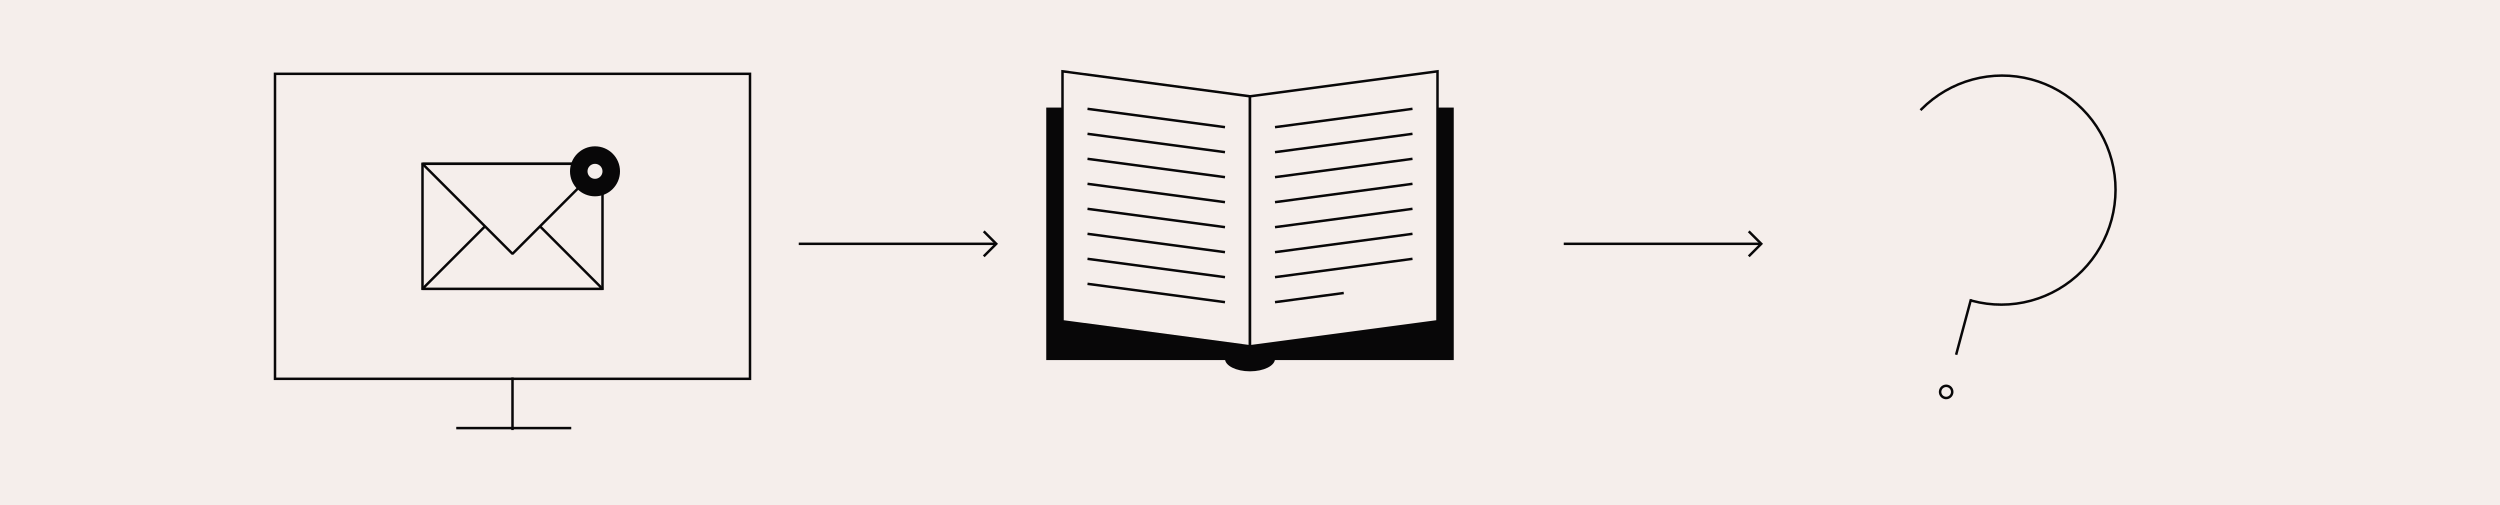 <svg width="1000" height="202" viewBox="0 0 1000 202" fill="none" xmlns="http://www.w3.org/2000/svg">
<rect width="1000" height="202" fill="#F5EEEB"/>
<ellipse cx="500" cy="143.529" rx="10" ry="5" fill="#080708"/>
<rect x="419" y="43.529" width="162" height="100" fill="#080708" stroke="#080708"/>
<path d="M425 28.529L500 38.529V138.529L425 128.529V28.529Z" fill="#F5EEEB" stroke="#080708"/>
<path d="M575 28.529L500 38.529V138.529L575 128.529V28.529Z" fill="#F5EEEB" stroke="#080708"/>
<path d="M490 50.863L435 43.529" stroke="#080708"/>
<path d="M490 60.863L435 53.529" stroke="#080708"/>
<path d="M490 70.863L435 63.529" stroke="#080708"/>
<path d="M490 80.863L435 73.529" stroke="#080708"/>
<path d="M490 90.863L435 83.529" stroke="#080708"/>
<path d="M490 100.863L435 93.529" stroke="#080708"/>
<path d="M490 110.863L435 103.529" stroke="#080708"/>
<path d="M490 120.863L435 113.529" stroke="#080708"/>
<path d="M510 50.863L565 43.529" stroke="#080708"/>
<path d="M510 60.863L565 53.529" stroke="#080708"/>
<path d="M510 70.863L565 63.529" stroke="#080708"/>
<path d="M510 80.863L565 73.529" stroke="#080708"/>
<path d="M510 90.863L565 83.529" stroke="#080708"/>
<path d="M510 100.863L565 93.529" stroke="#080708"/>
<path d="M510 110.863L565 103.529" stroke="#080708"/>
<path d="M510 120.863L537.5 117.196" stroke="#080708"/>
<rect x="110" y="29.529" width="190" height="122" fill="#F5EEEB" stroke="#080708"/>
<rect x="169" y="115.529" width="50" height="72" transform="rotate(-90 169 115.529)" fill="#F5EEEB" stroke="#080708"/>
<path d="M169 115.529L205 79.529L241 115.529L169 115.529Z" fill="#F5EEEB" stroke="#080708" stroke-linejoin="bevel"/>
<path d="M169 65.529L205 101.529L241 65.529L169 65.529Z" fill="#F5EEEB" stroke="#080708" stroke-linejoin="bevel"/>
<circle cx="238" cy="68.529" r="10" fill="#080708"/>
<circle cx="238" cy="68.529" r="3" fill="#F5EEEB"/>
<path d="M205 151.529V171.529" stroke="#080708" stroke-linecap="square"/>
<path d="M183 171.235H228" stroke="#080708" stroke-linecap="square"/>
<path d="M320 97.529H397.5" stroke="#080708" stroke-linecap="square"/>
<path d="M393.5 92.529L398.5 97.529L393.5 102.529" stroke="#080708"/>
<path d="M626 97.529H703.5" stroke="#080708" stroke-linecap="square"/>
<path d="M699.5 92.529L704.5 97.529L699.5 102.529" stroke="#080708"/>
<path d="M788.271 120.164L782.577 141.415" stroke="#080708" stroke-linecap="square"/>
<ellipse cx="778.465" cy="156.762" rx="2.427" ry="2.444" transform="rotate(15 778.465 156.762)" fill="#F5EEEB" stroke="#080708"/>
<path d="M788.829 120.314C796.543 122.381 804.67 122.366 812.393 120.271C820.115 118.175 827.161 114.073 832.821 108.377C838.482 102.68 842.558 95.59 844.641 87.818C846.723 80.047 846.738 71.869 844.684 64.105C842.63 56.341 838.579 49.266 832.939 43.59C827.299 37.914 820.268 33.838 812.554 31.771C804.839 29.703 796.712 29.718 788.99 31.814C781.267 33.909 774.222 38.011 768.561 43.708" stroke="#080708" stroke-linecap="square"/>
</svg>
